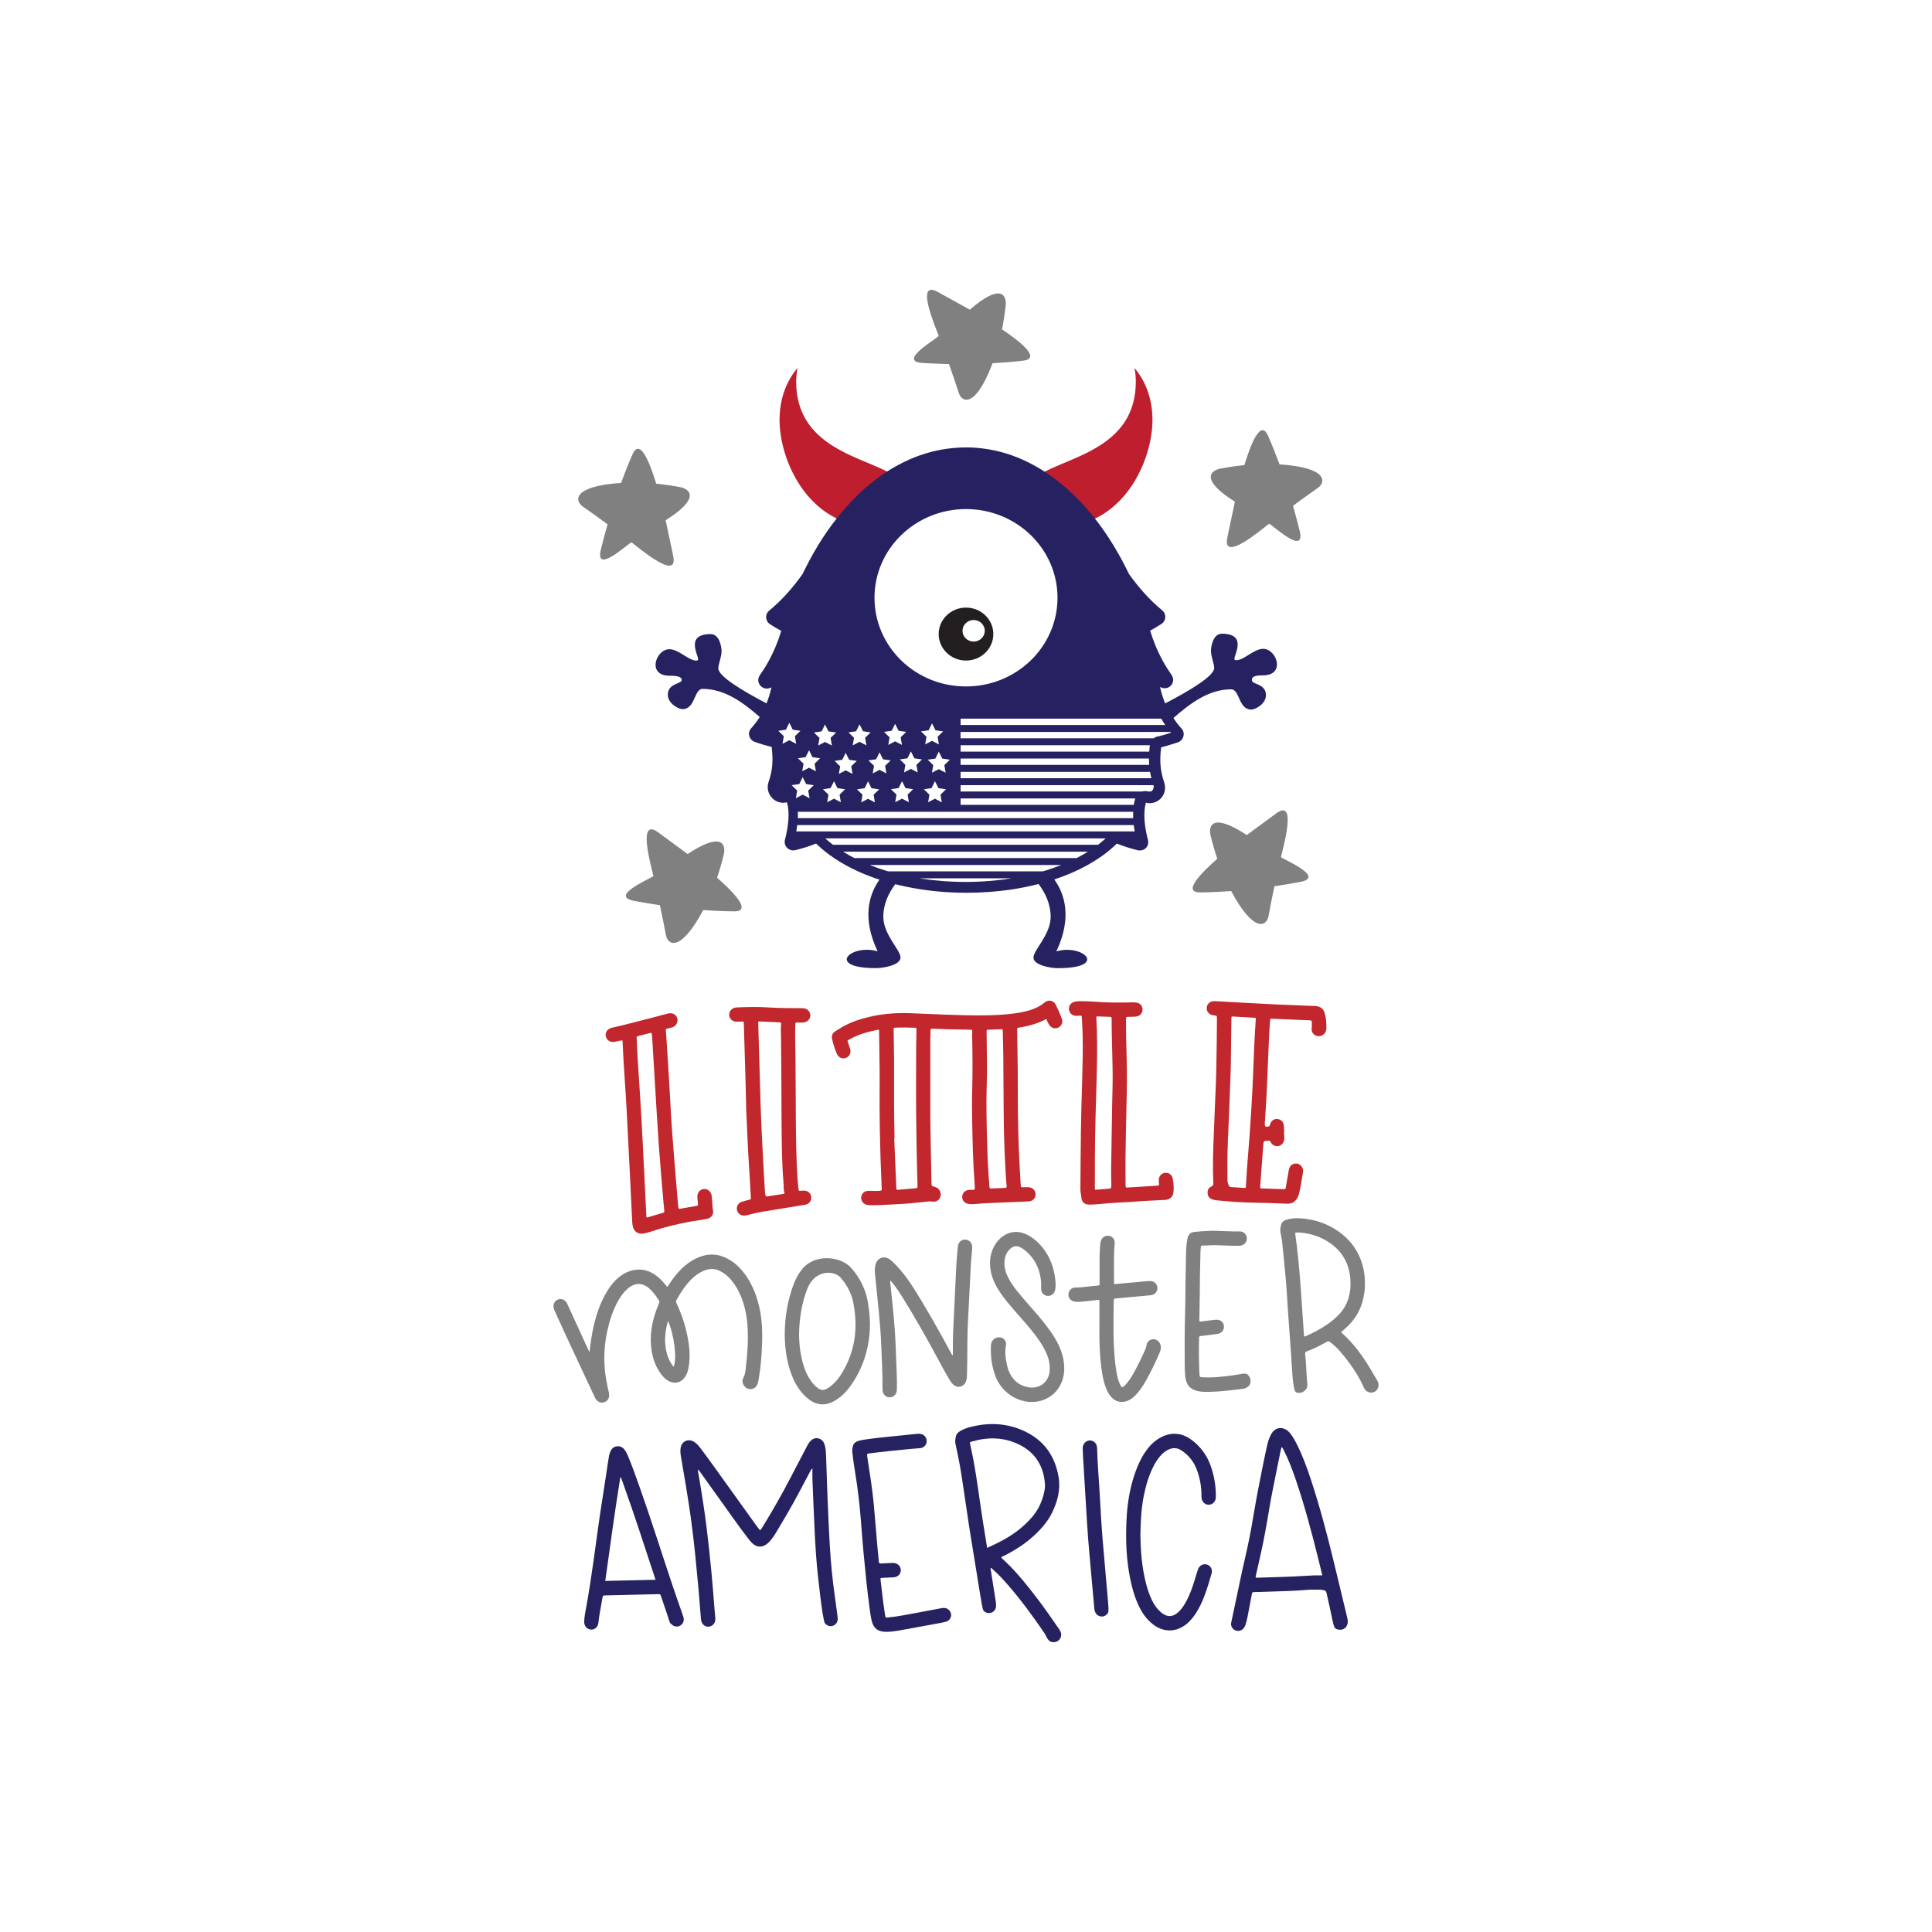 <svg version="1.1" id="Calque_1" x="0" y="0" width="432" height="432">
	<g id='litte'>
	  <path id="tt" fill="#C1272D" d="M236.05 224.63c-0.5-0.98-1.65-1.16-2.5-0.45 -0.71 0.6-1.51 1.04-2.36 1.38 -4.9 1.98-14.92 1.47-20.23 1.3 -2.4-0.08-4.79-0.21-7.19-0.3 -2.97-0.11-5.92 0.05-8.84 0.69 -2.35 0.52-4.63 1.24-6.73 2.46 -0.4 0.23-0.77 0.51-1.17 0.73 -0.84 0.46-1.16 1.02-0.96 1.95 0.25 1.12 0.61 2.21 1.06 3.27 0.38 0.86 1.27 1.2 2.08 0.87 0.78-0.32 1.14-1.16 0.87-2.03 -0.12-0.4-0.28-0.79-0.4-1.19 -0.21-0.69-0.34-0.56 0.35-0.95 1.94-1.07 4.03-1.67 6.19-2.08 0.35-0.07 0.35-0.05 0.35 0.37 0.03 1.98 0.06 3.96 0.08 5.94 0.02 1.71 0.05 3.42 0.04 5.13 -0.04 3.67-0.02 7.34 0.04 11.01 0.08 4.3 0.22 8.59 0.42 12.89 0.03 0.61 0.02 0.6-0.59 0.65 -0.81 0.06-1.63-0.02-2.44 0 -0.86 0.03-1.48 0.62-1.55 1.42 -0.08 0.83 0.46 1.54 1.31 1.72 0.39 0.08 0.79 0.09 1.18 0.09 1.8 0 3.58-0.17 5.38-0.23 2.42-0.09 4.82-0.38 7.23-0.62 0.23-0.02 0.45-0.02 0.68 0.02 1 0.18 1.77-0.32 1.96-1.26 0.19-0.9-0.37-1.79-1.26-2.01 -0.74-0.19-0.74-0.19-0.77-0.92 -0.01-0.17-0.01-0.33-0.01-0.5 -0.05-2.75-0.11-5.51-0.16-8.26 -0.04-2.11-0.08-4.21-0.09-6.32 -0.01-3.32 0-6.63 0-9.95 0-2.38 0-4.75 0-7.13 0-0.56 0.02-1.13 0.04-1.69 0.02-0.62 0.03-0.62 0.64-0.6 2.65 0.1 5.29 0.19 7.94 0.21 0.9 0.01 0.79 0.06 0.74 0.8 -0.01 0.13-0.01 0.25-0.01 0.38 0.08 4.05 0.14 8.09 0.02 12.14 -0.07 2.31-0.06 4.63-0.01 6.95 0.09 4.63 0.17 9.26 0.53 13.88 0.03 0.42 0.03 0.83 0.07 1.25 0.03 0.31-0.1 0.41-0.39 0.4 -0.29-0.01-0.58 0-0.87 0.02 -0.91 0.06-1.56 0.7-1.57 1.55 -0.01 0.87 0.59 1.5 1.51 1.61 0.48 0.06 0.96 0.05 1.44 0 1.19-0.11 2.37-0.19 3.56-0.23 2.77-0.11 5.55-0.23 8.32-0.35 0.91-0.04 1.56-0.67 1.58-1.53 0.02-0.85-0.61-1.55-1.49-1.64 -0.33-0.03-0.67-0.01-1 0 -0.83 0.03-0.79 0.11-0.85-0.79 -0.36-5.56-0.58-11.12-0.62-16.7 -0.02-2.94-0.01-5.88-0.03-8.82 -0.03-2.94-0.09-5.88-0.13-8.82 -0.01-0.51 0-0.51 0.5-0.58 1.1-0.16 2.17-0.42 3.23-0.74 0.96-0.29 1.87-0.69 2.77-1.16 0.23 0.46 0.41 0.91 0.67 1.31 0.45 0.72 1.3 0.95 2.02 0.6 0.73-0.35 1.11-1.17 0.8-1.95C237.03 226.71 236.57 225.65 236.05 224.63zM204.81 265.69c-1.31 0.11-2.62 0.24-3.93 0.34 -0.43 0.03-0.44 0.01-0.46-0.44 -0.06-1.33-0.11-2.67-0.17-4 -0.1-2.33-0.2-4.67-0.3-7 0.02 0 0.05 0 0.07 0 -0.04-2.5-0.09-5-0.1-7.51 -0.02-3.27 0.01-6.55 0-9.82 -0.01-2.25-0.07-4.5-0.1-6.76 -0.01-0.77-0.07-0.69 0.71-0.72 1.31-0.06 2.63-0.02 3.94 0.02 0.45 0.02 0.46 0.03 0.45 0.45 -0.12 4.65-0.05 9.3-0.09 13.95 -0.02 2.94 0.04 5.88 0.07 8.82 0.04 3.92 0.12 7.84 0.25 11.76 0.01 0.19 0 0.38 0.01 0.56C205.15 265.58 205.05 265.67 204.81 265.69zM224.48 265.63c-0.9 0.04-1.79 0.08-2.69 0.11 -0.5 0.02-0.52 0.01-0.56-0.51 -0.16-2.12-0.32-4.24-0.4-6.37 -0.15-4.09-0.25-8.17-0.26-12.26 0-2.29 0.1-4.59 0.12-6.88 0.02-1.63-0.02-3.25-0.04-4.88 -0.01-1.36-0.03-2.71-0.04-4.07 0-0.51 0.01-0.51 0.52-0.53 0.88-0.03 1.75-0.06 2.63-0.09 0.44-0.01 0.46-0.01 0.47 0.43 0.04 1.79 0.09 3.59 0.11 5.38 0.04 3.96 0.05 7.93 0.08 11.89 0.02 4.24 0.12 8.47 0.36 12.7 0.08 1.48 0.14 2.96 0.29 4.43C225.13 265.59 225.11 265.6 224.48 265.63z"/>
	  <path id="e" fill="#C1272D" d="M296.21 226.54c-0.3-1.03-1.03-1.55-2.14-1.59 -0.79-0.03-1.58-0.06-2.38-0.09 -2.17-0.09-4.33-0.17-6.5-0.27 0 0-8.64-0.46-8.64-0.46 -1.67-0.09-3.33-0.19-5-0.28 -0.86-0.04-1.59 0.55-1.71 1.34 -0.13 0.87 0.37 1.58 1.27 1.8 0.18 0.04 0.37 0.07 0.56 0.08 0.3 0.02 0.47 0.12 0.44 0.46 -0.02 0.17 0 0.33 0 0.5 -0.01 1.63-0.02 3.25-0.04 4.88 -0.07 4.02-0.1 8.05-0.31 12.07 -0.14 2.79-0.21 5.58-0.34 8.38 -0.17 3.73-0.28 7.46-0.12 11.19 0.02 0.38-0.06 0.59-0.44 0.76 -0.61 0.27-0.89 0.81-0.84 1.48 0.04 0.7 0.42 1.17 1.07 1.4 0.29 0.1 0.6 0.17 0.91 0.2 2.18 0.22 4.36 0.39 6.55 0.48 1.69 0.07 3.38 0.07 5.07 0.12 1.4 0.04 2.79 0.12 4.19 0.16 1.07 0.04 1.84-0.43 2.33-1.38 0.21-0.41 0.33-0.85 0.43-1.3 0.33-1.42 0.51-2.87 0.78-4.31 0.05-0.25 0.03-0.5-0.03-0.74 -0.25-1-1.27-1.53-2.19-1.12 -0.62 0.28-0.86 0.8-0.97 1.43 -0.21 1.23-0.42 2.47-0.64 3.7 -0.09 0.48-0.11 0.49-0.62 0.47 -1.54-0.05-3.08-0.1-4.63-0.16 -0.06 0-0.12-0.01-0.19 0 -0.27 0.02-0.32-0.13-0.3-0.35 0.01-0.08 0-0.17 0.01-0.25 0.22-2.99 0.45-5.99 0.67-8.98 0.08-1.09 0.09-1.08 1.19-1.1 0.24 0 0.38 0.05 0.48 0.29 0.12 0.32 0.36 0.56 0.66 0.73 1.06 0.6 2.29-0.12 2.37-1.4 0.03-0.52-0.04-1.04-0.06-1.56 0.02 0 0.03 0 0.05 0 -0.02-0.44-0.03-0.88-0.06-1.31 -0.07-0.91-0.63-1.52-1.46-1.6 -0.77-0.08-1.43 0.42-1.68 1.29 -0.01 0.04-0.02 0.08-0.02 0.12 -0.01 0.15-0.1 0.21-0.24 0.24 -0.76 0.19-0.93 0.05-0.88-0.71 0.14-2.2 0.3-4.41 0.41-6.62 0.19-4.04 0.35-8.08 0.52-12.12 0.06-1.23 0.1-2.46 0.22-3.68 0.1-1.04-0.12-0.97 1.04-0.92 1.79 0.08 3.58 0.15 5.38 0.23 0.83 0.04 1.67 0.08 2.5 0.1 0.32 0.01 0.44 0.13 0.44 0.45 0 0.44 0.05 0.87-0.02 1.31 -0.14 0.87 0.44 1.61 1.3 1.77 0.99 0.18 1.94-0.56 1.98-1.68C296.6 228.8 296.54 227.65 296.21 226.54zM280.79 227.99c-0.27 3.79-0.42 7.58-0.56 11.37 -0.18 4.79-0.47 9.58-0.81 14.36 -0.27 3.81-0.63 7.6-0.82 11.41 -0.02 0.49-0.03 0.51-0.5 0.49 -0.96-0.05-1.91-0.13-2.87-0.19 -0.23-0.01-0.34-0.11-0.45-0.33 -0.29-0.56-0.34-1.15-0.33-1.76 0.01-0.44 0.01-0.87 0.01-1.31 -0.06-3.07 0.06-6.13 0.2-9.19 0.1-2.1 0.18-4.21 0.26-6.31 0.09-2.46 0.2-4.92 0.27-7.37 0.05-1.83 0.06-3.67 0.08-5.5 0.03-1.98 0.05-3.96 0.08-5.94 0.01-0.45 0.01-0.45 0.46-0.42 1.54 0.09 3.08 0.18 4.62 0.27C280.81 227.57 280.82 227.58 280.79 227.99z"/>
	  <path id="l" fill="#C1272D" d="M159.17 267.75c-0.03-0.23-0.04-0.45-0.11-0.68 -0.25-0.79-0.92-1.28-1.69-1.2 -0.77 0.08-1.36 0.68-1.43 1.5 -0.02 0.27 0.01 0.54 0.03 0.81 0.02 0.29 0.07 0.58 0.09 0.87 0.03 0.53 0.02 0.54-0.52 0.63 -1.13 0.19-2.26 0.39-3.39 0.59 -0.4 0.07-0.4 0.07-0.47-0.33 -0.03-0.21-0.05-0.41-0.07-0.62 -0.12-1.45-0.25-2.91-0.37-4.36 -0.32-3.99-0.67-7.98-0.96-11.97 -0.2-2.81-0.34-5.62-0.5-8.43 -0.26-4.54-0.53-9.08-0.85-13.61 -0.07-0.98-0.28-0.83 0.85-1.09 0.37-0.08 0.73-0.16 1.04-0.39 0.6-0.45 0.83-1.22 0.58-1.9 -0.25-0.69-0.92-1.08-1.69-1 -0.19 0.02-0.37 0.06-0.55 0.11 -1.49 0.39-2.98 0.8-4.47 1.17 -2.61 0.65-5.19 1.38-7.82 1.95 -1.01 0.22-1.59 1.01-1.42 1.89 0.22 1.08 1.25 1.46 2.05 1.25 0.52-0.14 1.06-0.22 1.66-0.34 0.02 0.17 0.05 0.3 0.06 0.42 0.2 5.07 0.63 10.12 0.9 15.18 0.44 8.14 0.81 16.29 1.22 24.44 0.02 0.46 0.03 0.92 0.11 1.37 0.25 1.43 1.26 2.09 2.68 1.77 1.2-0.28 2.35-0.71 3.53-1.05 2.91-0.83 5.85-1.5 8.85-1.92 0.58-0.08 1.16-0.16 1.72-0.31 0.85-0.23 1.36-0.96 1.21-1.79C159.26 269.7 159.29 268.72 159.17 267.75zM148.27 271.19c-1.22 0.35-2.43 0.71-3.64 1.06 -0.13-0.19-0.1-0.38-0.11-0.57 -0.27-5.41-0.55-10.83-0.81-16.24 -0.3-6.17-0.7-12.32-1.11-18.48 -0.1-1.56-0.16-3.12-0.23-4.69 -0.02-0.41-0.1-0.53 0.51-0.66 0.91-0.21 1.82-0.45 2.76-0.69 0.16 0.36 0.16 0.67 0.18 0.98 0.22 3.58 0.43 7.16 0.65 10.74 0.28 4.56 0.54 9.12 0.86 13.67 0.3 4.2 0.68 8.4 1.03 12.59 0.05 0.6 0.12 1.2 0.18 1.81C148.55 270.91 148.54 271.12 148.27 271.19z"/>
	  <path id="secondl" fill="#C1272D" d="M260.5 262.25c-0.79 0.09-1.38 0.75-1.39 1.59 0 0.25 0.03 0.5 0.04 0.75 0.03 0.5 0.03 0.5-0.5 0.54 -2.12 0.13-4.25 0.26-6.37 0.39 -0.57 0.04-0.59 0.03-0.6-0.56 -0.01-2.19-0.04-4.38-0.01-6.57 0.05-3.81 0.13-7.63 0.22-11.44 0.09-3.59 0.13-7.17 0.02-10.76 -0.08-2.77-0.15-5.54-0.13-8.32 0.01-0.48 0-0.48 0.47-0.5 0.58-0.02 1.17 0 1.75-0.06 0.94-0.09 1.56-0.86 1.47-1.76 -0.08-0.75-0.65-1.31-1.46-1.39 -0.71-0.07-1.42-0.01-2.13 0 -2.34 0.03-4.67 0.02-7-0.17 -1.27-0.1-2.54-0.15-3.81-0.11 -0.31 0.01-0.62 0.05-0.92 0.15 -0.8 0.27-1.24 0.98-1.11 1.8 0.12 0.78 0.81 1.32 1.66 1.31 0.23 0 0.46-0.04 0.69-0.04 0.48-0.01 0.49-0.01 0.52 0.47 0.17 2.83 0.23 5.67 0.19 8.51 -0.06 3.86-0.19 7.71-0.3 11.57 -0.1 3.75-0.13 7.5-0.17 11.26 -0.03 2.36-0.02 4.71-0.05 7.07 -0.01 0.57 0.17 1.11 0.2 1.67 0.06 1.06 0.63 1.66 1.69 1.7 0.46 0.02 0.92-0.01 1.37-0.05 2.41-0.21 4.82-0.4 7.6-0.52 2.1-0.18 4.55-0.34 7.01-0.43 0.4-0.01 0.79-0.02 1.19-0.06 0.94-0.09 1.59-0.68 1.73-1.61 0.16-1.06 0.04-2.13-0.15-3.17C262.07 262.65 261.31 262.16 260.5 262.25zM248.68 247.1c-0.05 2.44-0.08 4.88-0.12 7.32 -0.04 2.42-0.08 4.84-0.11 7.26 -0.01 1.06 0.03 2.13 0.04 3.19 0.01 0.9 0 0.9-0.87 0.95 -0.79 0.05-1.58 0.13-2.37 0.19 -0.42 0.03-0.44 0.03-0.44-0.38 0-2.19 0-4.38 0.01-6.57 0.01-1.4 0.01-2.79 0.04-4.19 0.08-3.38 0.12-6.75 0.25-10.13 0.08-2.15 0.11-4.29 0.16-6.44 0.08-3.55 0.08-7.09-0.12-10.63 -0.01-0.12-0.03-0.25 0.06-0.4 0.96 0.03 1.9 0.06 2.83 0.09 0.51 0.02 0.54 0.03 0.53 0.54 -0.02 2.48 0.08 4.97 0.13 7.45 0.02 1.06 0.04 2.13 0.07 3.19C248.84 241.38 248.74 244.24 248.68 247.1z"/>
	  <path id="i" fill="#C1272D" d="M180.03 266.24c-0.29-0.04-0.58-0.02-0.87 0.01 -0.54 0.06-0.56 0.06-0.62-0.48 -0.09-0.79-0.17-1.58-0.22-2.37 -0.29-4.54-0.34-9.09-0.37-13.64 -0.03-4.11-0.04-8.22-0.07-12.33 -0.01-2.04-0.06-4.09-0.08-6.13 -0.01-0.75 0.03-1.5 0.03-2.25 0-0.31 0.1-0.47 0.44-0.43 0.27 0.03 0.54 0.02 0.81 0.03 0.33 0 0.67 0 0.99-0.11 0.67-0.22 1.11-0.81 1.12-1.5 0.01-0.66-0.46-1.3-1.12-1.51 -0.32-0.1-0.66-0.1-0.99-0.1 -2.38-0.02-4.76 0-7.13-0.16 -2.34-0.16-4.67-0.11-7.01-0.02 -0.19 0.01-0.37 0.03-0.56 0.06 -0.84 0.17-1.4 0.9-1.32 1.72 0.08 0.83 0.75 1.42 1.62 1.42 0.4 0 0.79-0.03 1.19-0.03 0.44 0 0.44 0 0.45 0.46 0.18 6.47 0.43 12.93 0.53 19.09 0.22 4.39 0.34 8.48 0.62 12.56 0.17 2.37 0.28 4.75 0.42 7.12 0.03 0.52 0.03 0.52-0.5 0.66 -0.52 0.14-1.06 0.25-1.57 0.43 -0.8 0.29-1.19 1.03-1.02 1.85 0.16 0.76 0.91 1.3 1.74 1.21 0.31-0.03 0.62-0.11 0.92-0.19 1.03-0.27 2.06-0.51 3.11-0.68 3.17-0.52 6.34-1.03 9.51-1.56 0.79-0.13 1.34-0.8 1.32-1.59C181.39 266.99 180.83 266.36 180.03 266.24zM175.15 266.96c-1.2 0.18-2.39 0.37-3.58 0.56 -0.23 0.04-0.34-0.05-0.41-0.26 -0.07-0.2-0.08-0.41-0.1-0.61 -0.39-6.27-0.73-12.54-0.98-19.35 -0.17-5.72-0.35-11.98-0.53-18.23 -0.02-0.81 0-0.69 0.65-0.65 1.23 0.06 2.46 0.11 3.69 0.16 0.17 0.01 0.33 0.03 0.5 0.03 0.22 0 0.29 0.11 0.27 0.32 -0.12 0.94-0.03 1.88-0.02 2.81 0.02 3.4 0.06 6.8 0.08 10.2 0.02 3.8 0.01 7.59 0.06 11.39 0.05 3.84 0.1 7.68 0.44 11.5 0.05 0.6-0.07 1.21 0.17 1.8C175.45 266.8 175.36 266.93 175.15 266.96z"/>
	</g>
  <path fill="#808080" d="M167.43 286.22c-1.17-1.96-2.64-3.65-4.69-4.75 -2.07-1.11-4.2-1.26-6.39-0.39 -1.21 0.48-2.31 1.16-3.29 2.01 -1.39 1.2-2.5 2.63-3.49 4.15 -0.11 0.17-0.18 0.37-0.4 0.49 -0.16-0.2-0.32-0.39-0.48-0.58 -0.59-0.73-1.25-1.4-2.01-1.96 -1.52-1.11-3.2-1.57-5.08-1.18 -1.19 0.25-2.23 0.79-3.17 1.55 -1.15 0.93-2.04 2.09-2.79 3.35 -1.36 2.28-2.21 4.76-2.83 7.32 -0.48 1.99-0.75 4.01-0.99 6.1 -0.09-0.18-0.2-0.35-0.28-0.53 -1.54-3.35-3.08-6.71-4.61-10.06 -0.1-0.23-0.2-0.46-0.36-0.66 -0.42-0.53-1.11-0.74-1.74-0.53 -0.62 0.2-1.04 0.79-1.07 1.47 -0.01 0.41 0.12 0.78 0.29 1.14 2.89 6.43 5.93 12.78 8.9 19.17 0.12 0.27 0.25 0.53 0.46 0.74 0.47 0.5 1.05 0.68 1.71 0.46 0.65-0.22 1.02-0.7 1.08-1.4 0.03-0.29-0.01-0.58-0.08-0.87 -0.43-1.83-0.79-3.67-0.92-5.54 -0.19-2.78 0.01-5.54 0.63-8.27 0.53-2.35 1.26-4.63 2.47-6.72 0.56-0.96 1.2-1.86 2.05-2.58 1.68-1.43 3.36-1.4 4.98 0.09 0.81 0.74 1.43 1.63 2 2.55 0.14 0.22 0.13 0.41 0.03 0.64 -0.17 0.38-0.32 0.77-0.47 1.16 -1.15 3.05-1.7 6.19-1.18 9.45 0.31 1.92 0.97 3.71 2.15 5.27 0.41 0.54 0.87 1.01 1.45 1.37 1.45 0.91 3.04 0.54 3.95-0.92 0.38-0.61 0.58-1.29 0.71-1.99 0.42-2.25 0.22-4.49-0.2-6.71 -0.49-2.63-1.35-5.16-2.46-7.59 -0.11-0.25-0.22-0.46-0.06-0.75 0.95-1.72 2.02-3.36 3.43-4.75 0.83-0.81 1.76-1.46 2.85-1.89 1.21-0.48 2.4-0.44 3.56 0.17 0.79 0.41 1.47 0.94 2.08 1.59 0.86 0.92 1.54 1.97 2.09 3.1 1.07 2.23 1.64 4.59 1.85 7.04 0.3 3.47 0 6.92-0.4 10.36 -0.07 0.63-0.21 1.24-0.53 1.84 -0.51 0.95 0.28 2.26 1.36 2.41 0.85 0.12 1.55-0.31 1.85-1.16 0.2-0.57 0.27-1.18 0.37-1.77 0.28-1.75 0.45-3.51 0.55-5.28 0.18-3.02 0.23-6.04-0.31-9.04C169.52 290.8 168.74 288.41 167.43 286.22zM150.63 305.59c-0.33-0.31-0.55-0.69-0.76-1.07 -0.72-1.3-1.04-2.72-1.13-4.19 -0.1-1.57 0.13-3.12 0.52-4.64 0.02-0.08 0.06-0.15 0.13-0.29C150.77 298.58 151.41 303.77 150.63 305.59z"/>
  <path fill="#808080" d="M308.11 309.01c-0.07-0.17-0.17-0.34-0.26-0.5 -0.44-0.76-0.89-1.51-1.33-2.26 -1.81-3.04-3.86-5.89-6.54-8.25 -0.03-0.02-0.04-0.07-0.08-0.15 0.41-0.37 0.81-0.71 1.19-1.06 1.74-1.61 2.97-3.54 3.59-5.83 0.56-2.08 0.67-4.2 0.35-6.36 -0.5-3.4-2.22-6.46-4.9-8.61 -2.83-2.27-6.12-3.44-9.75-3.59 -0.94-0.04-1.88 0.06-2.78 0.35 -0.54 0.18-0.98 0.52-1.13 1.08 -0.15 0.54-0.26 1.11-0.16 1.68 0.15 0.85 0.34 1.7 0.42 2.57 0.33 3.56 0.75 7.1 0.98 10.67 0.09 1.46 0.18 2.91 0.28 4.37 1.14 14.9 0.88 15.3 1.48 17.69 0.18 0.71 0.89 0.69 1.5 0.58 0.08-0.01 0.16-0.04 0.23-0.08 1.06-0.56 1.16-1.19 1.12-1.81 -0.1-1.46-0.24-2.93-0.29-4.39 -0.03-0.78-0.13-1.55-0.2-2.33 -0.04-0.38 0.1-0.52 0.43-0.64 1.46-0.52 2.83-1.23 4.18-1.98 0.62-0.34 0.62-0.35 1.2 0.11 0.7 0.55 1.35 1.15 1.93 1.82 3.35 3.83 4.85 6.93 5.37 8.14 0.3 0.72 1.01 1.23 1.79 1.15 0.25-0.02 0.5-0.1 0.72-0.22C308.15 310.71 308.44 309.83 308.11 309.01zM296.63 296.24c-1.41 0.94-2.89 1.74-4.44 2.43 -0.17 0.08-0.33 0.18-0.6 0.17 -0.56-7.74-0.9-15.47-2-23.16 0.5-0.15 1-0.09 1.48-0.04 2.37 0.25 4.56 1.04 6.49 2.42 2.64 1.9 4.08 4.51 4.37 7.75 0.14 1.59 0.02 3.17-0.48 4.7 -0.39 1.19-0.99 2.24-1.83 3.17C298.73 294.66 297.73 295.51 296.63 296.24z"/>
  <path fill="#808080" d="M216.06 277.2c-0.67-0.13-1.36 0.2-1.68 0.82 -0.12 0.22-0.19 0.46-0.21 0.72 -0.11 1.37-0.26 2.74-0.33 4.11 -0.16 2.94-0.27 5.88-0.42 8.81 -0.17 3.42-0.39 6.83-0.36 10.25 0 0.35 0 0.71 0 1.2 -0.29-0.28-0.37-0.51-0.49-0.72 -2.47-4.61-5.06-9.16-7.81-13.62 -1.43-2.32-3.01-4.51-4.95-6.43 -0.27-0.26-0.54-0.52-0.85-0.74 -1.29-0.9-2.78-0.36-3.19 1.15 -0.18 0.66-0.18 1.33-0.12 1.99 0.12 1.45 0.28 2.91 0.43 4.36 0.26 2.51 0.52 5.02 0.72 7.53 0.13 1.64 0.23 3.29 0.28 4.93 0.09 2.92 0.3 5.83 0.24 8.76 0 0.27-0.01 0.54 0.05 0.81 0.19 0.81 0.82 1.33 1.61 1.31 0.77-0.02 1.41-0.59 1.53-1.4 0.04-0.27 0.04-0.54 0.04-0.81 0.04-1.54-0.04-3.09-0.1-4.63 -0.11-2.71-0.18-5.42-0.37-8.12 -0.25-3.51-0.62-7.02-1-10.52 -0.02-0.18-0.1-0.39 0.05-0.62 0.21 0.25 0.38 0.46 0.55 0.67 0.74 0.93 1.4 1.92 2.03 2.93 2.74 4.37 5.27 8.85 7.72 13.38 0.9 1.67 1.79 3.35 2.76 4.98 0.28 0.47 0.56 0.93 0.97 1.3 0.97 0.86 2.34 0.53 2.82-0.67 0.17-0.41 0.22-0.85 0.23-1.29 0.02-0.83 0.05-1.67 0.06-2.5 0.04-3.46 0-6.92 0.2-10.38 0.19-3.23 0.33-6.46 0.49-9.68 0.08-1.67 0.17-3.33 0.34-4.99 0.05-0.5 0.11-1 0.06-1.5C217.26 277.86 216.75 277.33 216.06 277.2z"/>
  <path fill="#808080" d="M235.93 299.31c-1.17-1.98-2.62-3.76-4.11-5.51 -1.48-1.72-3.02-3.4-4.44-5.18 -0.74-0.93-1.43-1.9-1.96-2.97 -0.54-1.08-0.88-2.21-0.82-3.43 0.05-1.14 0.4-2.17 1.27-2.97 0.7-0.65 1.45-0.76 2.3-0.34 0.43 0.21 0.82 0.49 1.19 0.8 1.93 1.62 2.97 3.72 3.35 6.18 0.12 0.75 0.11 1.49 0.09 2.25 -0.02 1.03 0.8 1.75 1.78 1.62 0.7-0.09 1.25-0.66 1.37-1.43 0.12-0.73 0.09-1.45 0.02-2.18 -0.28-2.54-1.08-4.88-2.65-6.92 -1-1.3-2.19-2.41-3.67-3.15 -2.11-1.06-4.28-0.74-6.02 0.86 -0.6 0.56-1.08 1.21-1.45 1.95 -0.9 1.82-0.99 3.73-0.57 5.68 0.37 1.68 1.16 3.16 2.12 4.57 0.91 1.33 1.95 2.55 3 3.77 1.6 1.85 3.25 3.64 4.73 5.58 0.98 1.28 1.86 2.62 2.52 4.09 0.57 1.28 0.84 2.61 0.72 4.02 -0.21 2.36-2.16 3.96-4.51 3.63 -2.25-0.32-3.8-1.59-4.64-3.71 -0.23-0.58-0.37-1.19-0.49-1.81 -0.26-1.29-0.38-2.58-0.13-3.9 0.19-1.02-0.62-1.84-1.65-1.79 -0.93 0.05-1.66 0.81-1.71 1.83 -0.03 0.5 0 1 0 1.5 0.02 1.81 0.37 3.57 0.98 5.27 1.19 3.33 4.34 5.68 7.79 5.86 3.15 0.16 5.95-1.61 7.07-4.47 0.53-1.35 0.65-2.75 0.49-4.18C237.7 302.81 236.94 301.02 235.93 299.31z"/>
  <path fill="#808080" d="M190.38 283.56c-2.44-2.78-8.26-3.22-11.02 0.21 -0.87 1.08-1.5 2.3-1.98 3.6 -1.29 3.54-1.89 7.21-1.91 10.97 0 0.94 0.04 1.88 0.13 2.81 0.21 2.17 0.65 4.28 1.43 6.32 0.74 1.94 1.79 3.67 3.37 5.05 2.1 1.84 4.31 1.98 6.64 0.45 1.22-0.8 2.24-1.81 3.08-2.99 2.72-3.8 4.13-8.05 4.38-12.71 0.1-1.84-0.08-3.66-0.34-5.48C193.72 288.66 192.46 285.93 190.38 283.56zM190.15 303.04c-0.56 1.6-1.3 3.11-2.24 4.53 -0.53 0.8-1.15 1.53-1.89 2.16 -0.35 0.3-0.72 0.56-1.12 0.79 -0.69 0.4-1.35 0.35-1.99-0.12 -0.92-0.66-1.59-1.53-2.14-2.5 -0.82-1.45-1.28-3.03-1.62-4.65 -0.34-1.62-0.45-3.26-0.48-4.87 0.06-3.5 0.57-6.89 1.82-10.14 1.74-4.52 6.12-4.11 7.44-2.6 1.45 1.67 2.47 3.55 2.89 5.74C191.58 295.32 191.49 299.22 190.15 303.04z"/>
  <path fill="#808080" d="M257.68 299.47c-0.72 0.11-1.22 0.63-1.33 1.38 -0.04 0.25-0.08 0.49-0.18 0.72 -0.92 2.06-1.88 4.09-3.03 6.04 -0.43 0.74-0.93 1.44-1.51 2.07 -0.66 0.71-0.83 0.68-1.24-0.22 -0.42-0.94-0.63-1.94-0.79-2.95 -0.32-2-0.46-4.02-0.55-6.04 -0.14-3.21-0.05-6.42-0.02-9.64 0-0.33 0.11-0.47 0.46-0.5 1.19-0.09 2.37-0.21 3.55-0.32 1.41-0.13 2.83-0.24 4.24-0.39 0.82-0.08 1.4-0.63 1.5-1.37 0.14-1.06-0.64-1.87-1.79-1.81 -0.94 0.05-1.87 0.16-2.8 0.24 -1.54 0.14-3.07 0.29-4.61 0.42 -0.47 0.04-0.48 0.03-0.48-0.4 0.01-2.44-0.05-4.88 0.04-7.32 0.02-0.48 0.11-0.95 0.12-1.43 0.02-0.81-0.47-1.45-1.21-1.6 -0.8-0.17-1.55 0.24-1.85 1.02 -0.13 0.33-0.18 0.69-0.2 1.04 -0.06 0.98-0.13 1.96-0.13 2.94 0.01 1.82 0 3.63 0 5.45 0 0.61 0.08 0.6-0.6 0.68 -0.08 0.01-0.17 0.02-0.25 0.02 -1.54 0.11-3.06 0.41-4.61 0.4 -0.86 0-1.49 0.72-1.51 1.54 -0.02 0.8 0.54 1.45 1.39 1.6 0.52 0.09 1.04 0.07 1.56 0.02 1.1-0.11 2.2-0.22 3.3-0.36 0.79-0.1 0.69-0.07 0.69 0.65 0 1.67 0 3.34 0 5.01 -0.05 3.11 0.02 6.22 0.41 9.31 0.17 1.41 0.4 2.81 0.86 4.16 0.34 1 0.77 1.94 1.53 2.7 0.89 0.89 1.96 1.14 3.16 0.8 0.94-0.27 1.66-0.86 2.3-1.56 0.86-0.95 1.56-2.01 2.18-3.12 1.06-1.92 2.02-3.88 2.89-5.89 0.12-0.27 0.23-0.54 0.31-0.82 0.16-0.52 0.14-1.03-0.1-1.52C259.05 299.74 258.37 299.36 257.68 299.47z"/>
  <path fill="#808080" d="M274.02 307.74c-1.54 0.15-3.07 0.33-4.62 0.24 -1.19-0.07-1.17 0.16-1.23-1.23 -0.06-1.42-0.08-2.83-0.09-4.25 -0.01-1.1 0.03-2.21 0.03-3.31 0-0.31 0.09-0.45 0.41-0.47 0.54-0.04 1.08-0.12 1.62-0.18 0.68-0.08 1.37-0.16 2.05-0.27 0.8-0.12 1.36-0.65 1.47-1.34 0.17-1.08-0.67-1.95-1.81-1.84 -1.04 0.1-2.07 0.25-3.1 0.38 -0.57 0.07-0.58 0.07-0.57-0.53 0.02-1.54 0.07-3.09 0.08-4.63 0.02-3.48 0.06-6.96 0.17-10.45 0.01-0.29 0.03-0.58 0.06-0.87 0.05-0.46 0.06-0.46 0.53-0.48 1.33-0.06 2.67-0.13 4-0.05 1.21 0.07 2.42 0.07 3.63 0.11 0.29 0.01 0.58 0 0.87-0.06 0.83-0.19 1.36-0.93 1.26-1.76 -0.09-0.8-0.75-1.42-1.58-1.4 -1.54 0.04-3.08-0.08-4.87-0.12 -1.6-0.07-3.43 0.05-5.25 0.23 -0.93 0.09-1.38 0.61-1.57 1.51 -0.29 1.36-0.3 2.73-0.33 4.11 -0.08 3.5-0.1 7.01-0.15 10.51 -0.06 4.48-0.17 3.71-0.13 13.31 0 0.96 0.04 1.92 0.13 2.87 0.18 1.92 1.15 2.99 3.05 3.33 0.81 0.14 1.62 0.14 2.43 0.12 2.44-0.06 4.86-0.37 7.28-0.66 0.4-0.05 0.78-0.15 1.11-0.38 0.73-0.51 0.95-1.43 0.53-2.21C278.65 306.52 278.13 307.33 274.02 307.74z"/>
  <path fill="#262262" d="M186.72 357.28c-0.57-3.9-0.95-7.82-1.18-11.76 -0.21-3.6-0.36-7.21-0.51-10.81 -0.12-2.98-0.19-5.96-0.31-8.94 -0.04-0.91-0.06-1.84-0.33-2.72 -0.23-0.75-0.68-1.29-1.49-1.44 -0.78-0.14-1.37 0.22-1.85 0.8 -0.32 0.39-0.54 0.84-0.77 1.28 -1.22 2.33-2.44 4.66-3.65 6.99 -1.79 3.44-3.72 6.8-5.73 10.12 -0.28 0.46-0.54 0.93-0.95 1.39 -0.3-0.39-0.57-0.72-0.83-1.07 -3.08-4.28-6.15-8.57-9.23-12.86 -1.03-1.44-2.08-2.87-3.14-4.29 -0.45-0.6-0.92-1.19-1.58-1.59 -1.32-0.79-2.78-0.09-2.99 1.44 -0.08 0.59-0.04 1.17 0.06 1.75 0.37 2.26 0.77 4.52 1.15 6.78 0.49 2.96 0.95 5.93 1.32 8.9 0.29 2.25 0.56 4.51 0.78 6.77 0.24 2.45 0.48 4.9 0.7 7.35 0.2 2.2 0.35 4.41 0.54 6.61 0.02 0.25 0.08 0.5 0.16 0.73 0.26 0.67 0.96 1.1 1.63 1.01 0.71-0.08 1.28-0.62 1.4-1.33 0.03-0.2 0.03-0.42 0.02-0.62 -0.06-0.81-0.15-1.62-0.21-2.43 -0.19-2.49-0.38-4.98-0.62-7.47 -0.33-3.48-0.7-6.96-1.13-10.44 -0.48-3.83-1.08-7.63-1.73-11.43 -0.07-0.44-0.22-0.88-0.16-1.46 0.21 0.28 0.37 0.46 0.51 0.66 1.41 1.97 2.8 3.95 4.22 5.9 2.16 2.97 4.22 6.01 6.47 8.91 0.27 0.35 0.55 0.69 0.86 1 1.08 1.06 2.3 1.09 3.47 0.12 0.31-0.25 0.57-0.55 0.82-0.86 0.44-0.54 0.81-1.11 1.16-1.7 0.8-1.34 1.6-2.68 2.39-4.04 1.83-3.13 3.49-6.36 5.19-9.56 0.1-0.18 0.15-0.42 0.48-0.59 0 0.88-0.03 1.67 0 2.46 0.18 4.4 0.36 8.79 0.58 13.19 0.1 2.06 0.25 4.12 0.43 6.18 0.04 0.53 1.22 12.19 1.81 12.8 0.55 0.58 1.21 0.76 1.87 0.48 0.65-0.27 1.01-0.89 0.96-1.67 -0.01-0.23-0.04-0.46-0.07-0.68C187.06 359.84 186.9 358.55 186.72 357.28z"/>
  <path fill="#262262" d="M231.58 356.97c-2.33-3.02-4.73-6-7.59-8.56 -0.04-0.04-0.07-0.1-0.11-0.15 0.15-0.2 0.38-0.26 0.58-0.36 2.44-1.22 4.72-2.66 6.73-4.52 1.62-1.49 3.08-3.12 4.05-5.13 1.22-2.5 1.93-5.12 1.47-7.93 -0.77-4.68-3.21-8.19-7.52-10.25 -3.79-1.81-7.77-2.06-11.85-1.08 -0.93 0.23-1.85 0.51-2.67 1.02 -0.4 0.25-0.77 0.54-0.89 1.01 -0.14 0.56-0.26 1.14-0.15 1.73 0.16 0.86 0.36 1.71 0.54 2.57 0.6 2.82 1 5.67 1.42 8.51 0.63 4.27 1.25 8.54 1.97 12.79 0.75 4.42 2.02 13.05 2.3 13.43 0.43 0.57 1.14 0.77 1.79 0.55 0.62-0.21 1.04-0.77 1.07-1.47 0.01-0.33-0.01-0.67-0.06-1 -0.21-1.4-0.44-2.8-0.66-4.2 -0.17-1.11-0.35-2.21-0.53-3.35 0.24 0.03 0.34 0.17 0.46 0.28 1.24 1.09 2.37 2.29 3.45 3.54 2.93 3.38 5.57 6.98 8.09 10.67 0.68 0.99 0.81 2.25 2.29 2.12 0.77-0.07 1.36-0.61 1.5-1.37 0.12-0.61-0.13-1.1-0.46-1.57C235.1 361.79 233.41 359.33 231.58 356.97zM223.35 344.86c-0.83 0.42-1.68 0.81-2.62 1.26 -0.36-2.25-0.72-4.38-1.05-6.53 -0.68-4.37-1.21-8.75-2.01-13.1 -0.2-1.11-0.47-2.2-0.69-3.3 -0.16-0.82-0.22-0.7 0.56-0.92 3.57-1.01 7.08-0.88 10.42 0.78 3.6 1.79 5.41 4.83 5.69 8.8 0.07 0.94-0.16 1.86-0.42 2.77 -0.5 1.78-1.36 3.35-2.58 4.74C228.6 341.71 226.11 343.47 223.35 344.86z"/>
  <path fill="#262262" d="M301.23 361.65c-1.02-4.23-2.03-8.47-3.06-12.7 -1.44-5.91-2.99-11.8-4.88-17.59 -0.92-2.83-1.92-5.64-3.26-8.32 -0.42-0.84-0.86-1.67-1.44-2.41 -0.29-0.38-0.63-0.73-1.05-0.97 -1.02-0.6-2.16-0.42-2.93 0.49 -0.26 0.31-0.45 0.65-0.61 1.01 -0.27 0.59-0.47 1.2-0.62 1.83 -0.77 3.44-1.44 6.9-2.11 10.35 -0.53 2.72-0.96 5.46-1.45 8.19 -0.59 3.35-1.38 6.65-2.12 9.96 -0.06 0.26-2.35 11.15-2.37 11.2 -0.23 0.74 0.15 1.51 0.83 1.83 0.68 0.33 1.49 0.13 1.96-0.48 0.26-0.34 0.39-0.74 0.5-1.14 0.28-0.96 0.44-1.95 0.63-2.93 0.22-1.15 0.43-2.29 0.65-3.44 0.1-0.52 0.11-0.52 0.65-0.54 0.54-0.02 1.09-0.02 1.63-0.04 3.58-0.14 7.17-0.17 10.75-0.5 0.75 0 1.5 0 2.25 0 0.3 0 0.57 0.07 0.86 0.13 0.38 0.07 0.5 0.29 0.57 0.62 1.84 7.82 1.35 7.96 2.74 8.19 0.95 0.16 1.77-0.4 1.96-1.32C301.43 362.59 301.34 362.12 301.23 361.65zM292.09 352.35c-3.56 0.24-7.12 0.3-10.69 0.42 -0.06 0-0.12 0.01-0.19 0.01 -0.47 0-0.5-0.02-0.39-0.5 0.31-1.4 0.63-2.8 0.95-4.21 0.79-3.41 1.4-6.86 1.97-10.31 0.53-3.23 1.21-6.43 1.85-9.63 0.26-1.31 0.53-2.61 0.8-3.92 0.04-0.2 0.1-0.4 0.17-0.63 0.27 0.15 0.34 0.41 0.45 0.62 1.13 2.19 1.99 4.49 2.78 6.82 1.91 5.63 3.44 11.37 4.88 17.13 0.33 1.33 0.66 2.67 1 4.1C294.42 352.23 293.26 352.27 292.09 352.35z"/>
  <path fill="#262262" d="M150.44 354.7c-2.52-7.49-4.87-15.03-7.52-22.48 -0.81-2.28-1.62-4.56-2.56-6.79 -0.2-0.48-0.43-0.95-0.77-1.35 -0.49-0.57-1.1-0.82-1.84-0.65 -0.67 0.15-1.07 0.62-1.31 1.23 -0.21 0.53-0.3 1.08-0.39 1.64 -0.43 2.82-0.84 5.65-1.29 8.47 -0.77 4.8-1.4 9.61-2.07 14.42 -0.47 3.41-1 6.81-1.61 10.19 -0.18 1-0.4 2-0.45 3.09 0 0.05 0 0.15 0 0.26 0.03 0.93 0.68 1.62 1.55 1.65 0.87 0.02 1.54-0.63 1.63-1.56 0.19-1.91 0.63-3.78 0.92-5.68 0.06-0.37 0.26-0.4 0.56-0.4 3.94-0.09 7.89-0.19 11.83-0.28 0.52-0.01 0.53-0.01 0.7 0.5 2.34 6.72 1.67 5.65 2.5 6.37 0.89 0.76 2.24 0.3 2.53-0.83 0.11-0.43 0.01-0.82-0.13-1.22C151.95 359.07 151.18 356.89 150.44 354.7zM135.34 353.5c1.08-7.77 2.12-15.48 3.37-23.19 0.25 0.13 0.26 0.38 0.33 0.57 1.43 3.98 2.81 7.98 4.13 11.99 1.06 3.23 2.12 6.45 3.18 9.67 0.06 0.2 0.13 0.39 0.23 0.7C142.79 353.33 139.08 353.41 135.34 353.5z"/>
  <path fill="#262262" d="M266.52 322.02c-0.89-0.68-1.87-1.17-2.99-1.35 -1.82-0.29-3.42 0.27-4.89 1.3 -1.11 0.78-1.97 1.79-2.71 2.92 -0.95 1.46-1.64 3.05-2.2 4.69 -1.14 3.34-1.68 6.8-1.84 10.31 -0.21 4.43-0.06 8.84 0.84 13.2 0.44 2.13 1.03 4.21 1.99 6.17 0.76 1.56 1.76 2.93 3.15 3.99 2.4 1.82 5.21 1.75 7.53-0.19 0.81-0.68 1.45-1.49 2.02-2.37 0.78-1.19 1.37-2.48 1.88-3.81 0.63-1.66 1.14-3.35 1.62-5.06 0.24-0.85-0.17-1.65-0.93-1.95 -0.79-0.3-1.65 0.06-2.04 0.86 -0.09 0.19-0.15 0.39-0.21 0.59 -0.25 0.8-0.49 1.6-0.74 2.39 -0.47 1.49-1 2.96-1.75 4.34 -0.45 0.83-0.95 1.62-1.63 2.29 -1.33 1.31-2.7 1.34-4.1 0.11 -0.83-0.73-1.43-1.62-1.92-2.6 -0.6-1.22-1.02-2.51-1.36-3.82 -0.91-3.58-1.21-7.23-1.24-10.97 0.05-2.8 0.18-5.65 0.73-8.47 0.48-2.44 1.17-4.82 2.35-7.03 0.51-0.94 1.11-1.81 1.9-2.55 0.48-0.45 1.02-0.8 1.63-1.02 0.81-0.29 1.59-0.24 2.35 0.2 0.49 0.28 0.94 0.63 1.35 1.01 1.05 0.97 1.82 2.12 2.31 3.45 0.67 1.82 1.03 3.69 1.03 5.63 0 0.33-0.01 0.67 0.09 0.99 0.21 0.71 0.8 1.18 1.51 1.19 0.73 0.01 1.35-0.48 1.55-1.22 0.06-0.22 0.07-0.45 0.07-0.68 0.01-2.32-0.38-4.57-1.14-6.75C269.91 325.46 268.5 323.52 266.52 322.02z"/>
  <path fill="#262262" d="M211.56 359.62c-0.3-0.1-0.61-0.11-0.93-0.05 -1.99 0.38-3.97 0.75-5.96 1.12 -2.01 0.37-4.01 0.77-6.05 0.98 -0.6 0.06-0.63 0.04-0.72-0.56 -0.16-1.07-0.32-2.14-0.46-3.22 -0.19-1.53-0.37-3.06-0.54-4.6 -0.05-0.44-0.03-0.46 0.41-0.48 0.71-0.04 1.42-0.07 2.13-0.1 0.17-0.01 0.34 0 0.5-0.03 0.93-0.14 1.51-0.78 1.48-1.64 -0.03-0.83-0.68-1.49-1.58-1.55 -0.28-0.02 0.18-0.04-2.87 0.11 -0.32 0.02-0.43-0.09-0.46-0.41 -0.09-1.14-0.23-2.28-0.33-3.42 -0.26-3.05-0.5-6.11-0.78-9.16 -0.22-2.43-0.55-4.85-0.93-7.26 -0.19-1.21-0.38-2.43-0.55-3.65 -0.09-0.63-0.07-0.63 0.57-0.73 0.1-0.02 0.21-0.02 0.31-0.04 1.24-0.14 2.48-0.31 3.73-0.43 2.39-0.23 4.77-0.53 7.16-0.68 0.79-0.05 1.43-0.65 1.51-1.41 0.08-0.83-0.4-1.53-1.19-1.75 -0.35-0.09-0.7-0.07-1.06-0.04 -1.41 0.14-2.82 0.29-4.23 0.43 -2.35 0.23-4.69 0.46-7.02 0.79 -0.6 0.09-1.2 0.18-1.78 0.36 -0.59 0.18-1.06 0.53-1.21 1.15 -0.11 0.44-0.18 0.91-0.13 1.36 0.17 1.51 0.38 3.02 0.63 4.52 0.61 3.64 1.02 7.31 1.31 10.99 0.18 2.25 0.34 4.49 0.55 6.73 0.39 4.13 0.78 8.26 1.34 12.38 0.14 1.01 0.25 2.03 0.49 3.02 0.42 1.76 1.38 2.51 3.21 2.53 1.07 0.01 2.12-0.15 3.17-0.34 2.65-0.47 5.29-0.96 7.93-1.45 0.78-0.14 1.56-0.27 2.33-0.48 0.72-0.19 1.16-0.85 1.14-1.54C212.64 360.42 212.2 359.82 211.56 359.62z"/>
  <path fill="#262262" d="M246.93 348.57c-0.27-2.9-0.52-5.81-0.7-8.72 -0.11-1.71-0.19-3.41-0.29-5.12 -0.2-3.64-0.53-7.28-0.63-10.92 0-0.16-0.03-0.33-0.07-0.49 -0.17-0.71-0.77-1.2-1.47-1.23 -0.67-0.03-1.3 0.41-1.55 1.06 -0.11 0.3-0.14 0.61-0.12 0.92 0.04 1.27 0.12 2.54 0.2 3.81 0.27 4.18 0.52 8.36 0.76 12.55 0.14 2.48 0.36 4.95 0.57 7.42 0.31 3.63 0.65 7.27 0.98 10.9 0.05 0.54 0.04 1.09 0.23 1.6 0.23 0.65 0.71 1.02 1.39 1.1 0.62 0.07 1.24-0.28 1.54-0.87 0.19-0.61 0.1-1.29-0.43-7.19C247.2 351.77 247.08 350.17 246.93 348.57z"/>
  <path fill="#BE1E2D" d="M178.32 82.28c-2.8 3.34-4.01 7.41-4.01 11.61 0 9.6 6.91 23.8 20.63 23.8 4.8 0 7.34-2.87 7.34-7.66 0-7.86-24.25-5.79-24.25-24.72C178.03 84.34 178.13 83.32 178.32 82.28z"/>
  <path fill="#BE1E2D" d="M253.68 82.28c2.8 3.34 4.01 7.41 4.01 11.61 0 9.6-6.91 23.8-20.63 23.8 -4.8 0-7.34-2.87-7.34-7.66 0-7.86 24.25-5.79 24.25-24.72C253.97 84.34 253.88 83.32 253.68 82.28z"/>
  <path fill="#231F20" d="M216 135.86c-3.37 0-6.11 2.65-6.11 5.92s2.74 5.92 6.11 5.92c3.38 0 6.11-2.65 6.11-5.92S219.38 135.86 216 135.86zM217.71 143.46c-1.37 0-2.49-1.08-2.49-2.41 0-1.33 1.11-2.41 2.49-2.41s2.49 1.08 2.49 2.41C220.19 142.38 219.08 143.46 217.71 143.46z"/>
  <path fill="#262262" d="M282.36 151.02c5.2 0 3.11-5.94 0.09-5.94 -2.1 0-4.25 2.54-6.01 2.54 -0.27 0-0.42-0.04-0.42-0.33 0-0.97 2.87-5.59-2.8-5.59 -2.19 0-2.45 3.41-2.45 3.73 0 1.47 0.73 2.96 0.73 3.94 0 1.75-5.29 4.96-10.97 7.92 -0.43-1.07-0.82-2.28-1.14-3.66 0.13 0.05 0.26 0.09 0.38 0.14 0.11 0.04 0.23 0.07 0.33 0.09 0.04 0.01 0.07 0.01 0.11 0.01 0.07 0.01 0.14 0.02 0.22 0.02 0.01 0 0.01 0 0.02 0 0.09 0 0.18-0.01 0.27-0.02 0.01 0 0.03-0.01 0.04-0.01 0.08-0.01 0.16-0.03 0.23-0.05 0.03-0.01 0.06-0.02 0.09-0.03 0.06-0.02 0.11-0.04 0.17-0.07 0.03-0.02 0.06-0.03 0.09-0.05 0.05-0.03 0.1-0.06 0.14-0.09 0.03-0.02 0.06-0.04 0.09-0.06 0.04-0.03 0.09-0.07 0.13-0.11 0.03-0.02 0.05-0.05 0.08-0.07 0.04-0.04 0.08-0.08 0.11-0.13 0.02-0.02 0.04-0.05 0.06-0.07 0.04-0.06 0.08-0.12 0.12-0.18 0.01-0.02 0.02-0.03 0.03-0.05 0.04-0.08 0.08-0.16 0.11-0.24 0.01-0.02 0.01-0.05 0.02-0.07 0.02-0.06 0.04-0.12 0.05-0.19 0.01-0.03 0.01-0.07 0.02-0.1 0.01-0.06 0.02-0.11 0.02-0.17 0-0.04 0-0.07 0-0.11 0-0.06 0-0.11-0.01-0.17 0-0.04-0.01-0.07-0.01-0.11 -0.01-0.06-0.02-0.12-0.04-0.17 -0.01-0.04-0.02-0.07-0.03-0.11 -0.02-0.06-0.05-0.13-0.07-0.19 -0.01-0.03-0.02-0.06-0.04-0.09 -0.05-0.09-0.1-0.18-0.16-0.27 -0.61-0.86-1.25-1.86-1.89-3.01 -0.63-1.15-1.26-2.44-1.83-3.86 -0.38-0.95-0.74-1.96-1.06-3.03 0.42-0.22 0.84-0.46 1.26-0.71 0.42-0.25 0.83-0.51 1.25-0.78 0.14-0.09 0.25-0.19 0.36-0.3 0.73-0.77 0.69-2.04-0.18-2.75 -2.73-2.23-5.19-5-7.39-8.07l0.02 0.06c-0.28-0.59-0.57-1.18-0.87-1.75 -0.11-0.21-0.22-0.42-0.33-0.63 -0.19-0.36-0.37-0.72-0.56-1.07 -0.06-0.1-0.11-0.2-0.17-0.3 -0.25-0.45-0.5-0.9-0.75-1.34 -0.06-0.1-0.11-0.19-0.17-0.28 -0.26-0.44-0.51-0.87-0.77-1.3 -0.07-0.12-0.15-0.24-0.22-0.35 -0.25-0.39-0.49-0.79-0.74-1.17 -0.09-0.14-0.18-0.27-0.27-0.41 -0.24-0.36-0.48-0.72-0.72-1.07 -0.09-0.12-0.17-0.24-0.26-0.36 -0.25-0.35-0.5-0.71-0.75-1.05 -0.11-0.15-0.22-0.29-0.33-0.43 -0.23-0.31-0.47-0.63-0.71-0.93 -0.09-0.11-0.18-0.22-0.27-0.34 -0.26-0.33-0.52-0.65-0.78-0.97 -0.07-0.09-0.15-0.17-0.22-0.25 -0.28-0.34-0.57-0.67-0.86-1 -0.07-0.08-0.14-0.15-0.21-0.23 -0.29-0.33-0.59-0.65-0.89-0.97 -0.06-0.06-0.12-0.12-0.18-0.19 -0.31-0.32-0.62-0.64-0.93-0.95 -0.08-0.08-0.16-0.15-0.24-0.23 -0.29-0.29-0.59-0.58-0.89-0.85 -0.09-0.08-0.18-0.16-0.26-0.24 -0.29-0.27-0.58-0.53-0.88-0.79 -0.09-0.08-0.18-0.15-0.27-0.22 -0.3-0.25-0.59-0.51-0.89-0.75 -0.06-0.05-0.13-0.1-0.19-0.15 -0.33-0.26-0.65-0.52-0.98-0.77 -0.08-0.06-0.16-0.12-0.24-0.18 -0.31-0.23-0.63-0.46-0.94-0.68 -0.08-0.05-0.16-0.1-0.24-0.16 -0.32-0.22-0.64-0.44-0.96-0.65 -0.09-0.06-0.19-0.11-0.28-0.17 -0.31-0.2-0.62-0.39-0.93-0.58 -0.1-0.06-0.21-0.12-0.31-0.18 -0.3-0.18-0.61-0.35-0.91-0.52 -0.09-0.05-0.19-0.1-0.29-0.15 -0.31-0.17-0.63-0.33-0.94-0.49 -0.11-0.06-0.23-0.11-0.34-0.16 -0.3-0.14-0.6-0.29-0.9-0.42 -0.12-0.06-0.25-0.1-0.38-0.16 -0.29-0.12-0.58-0.25-0.87-0.37 -0.14-0.05-0.27-0.1-0.41-0.15 -0.28-0.11-0.56-0.22-0.85-0.32 -0.14-0.05-0.29-0.09-0.43-0.14 -0.28-0.09-0.55-0.19-0.83-0.27 -0.15-0.05-0.3-0.08-0.45-0.13 -0.27-0.08-0.55-0.16-0.82-0.23 -0.16-0.04-0.32-0.08-0.48-0.11 -0.27-0.06-0.53-0.13-0.8-0.19 -0.18-0.04-0.35-0.07-0.53-0.1 -0.25-0.05-0.5-0.1-0.75-0.14 -0.19-0.03-0.37-0.06-0.56-0.08 -0.24-0.04-0.48-0.08-0.72-0.11 -0.19-0.02-0.38-0.04-0.56-0.06 -0.24-0.03-0.48-0.06-0.72-0.08 -0.2-0.02-0.4-0.03-0.61-0.04 -0.23-0.01-0.45-0.03-0.68-0.04 -0.22-0.01-0.43-0.01-0.65-0.01 -0.21 0-0.42-0.01-0.62-0.01h0c0 0-0.01 0-0.01 0 -0.23 0-0.46 0.01-0.69 0.02 -0.2 0.01-0.4 0.01-0.6 0.01 -0.23 0.01-0.47 0.03-0.71 0.05 -0.19 0.01-0.39 0.02-0.58 0.04 -0.25 0.02-0.51 0.05-0.76 0.08 -0.17 0.02-0.35 0.03-0.53 0.06 -0.27 0.04-0.53 0.08-0.8 0.12 -0.16 0.03-0.32 0.05-0.49 0.07 -0.28 0.05-0.55 0.11-0.82 0.16 -0.15 0.03-0.3 0.06-0.45 0.09 -0.28 0.06-0.57 0.13-0.85 0.2 -0.14 0.04-0.28 0.07-0.42 0.1 -0.28 0.08-0.57 0.16-0.85 0.24 -0.14 0.04-0.28 0.08-0.42 0.12 -0.3 0.09-0.59 0.19-0.89 0.29 -0.12 0.04-0.25 0.08-0.37 0.12 -0.3 0.11-0.61 0.23-0.91 0.34 -0.12 0.05-0.23 0.09-0.35 0.13 -0.32 0.13-0.63 0.26-0.94 0.4 -0.1 0.04-0.2 0.08-0.31 0.13 -0.33 0.14-0.65 0.3-0.97 0.46 -0.09 0.04-0.18 0.08-0.27 0.13 -0.32 0.16-0.64 0.33-0.96 0.5 -0.09 0.05-0.18 0.09-0.28 0.14 -0.33 0.18-0.66 0.37-0.99 0.56 -0.08 0.05-0.16 0.09-0.23 0.13 -0.32 0.19-0.65 0.4-0.97 0.6 -0.08 0.05-0.16 0.1-0.24 0.15 -0.33 0.22-0.66 0.44-0.99 0.67 -0.07 0.05-0.14 0.09-0.21 0.14 -0.32 0.23-0.64 0.46-0.96 0.7 -0.07 0.06-0.15 0.11-0.23 0.17 -0.34 0.25-0.67 0.52-1 0.79 -0.06 0.04-0.11 0.09-0.17 0.13 -0.32 0.26-0.64 0.53-0.95 0.8 -0.07 0.06-0.14 0.11-0.21 0.17 -0.32 0.28-0.64 0.57-0.96 0.86 -0.06 0.06-0.12 0.11-0.18 0.17 -0.32 0.3-0.64 0.61-0.96 0.93 -0.05 0.05-0.11 0.1-0.16 0.16 -0.32 0.32-0.63 0.64-0.94 0.97 -0.05 0.06-0.11 0.11-0.17 0.17 -0.32 0.34-0.64 0.69-0.95 1.04 -0.05 0.05-0.09 0.1-0.14 0.16 -0.29 0.33-0.58 0.67-0.86 1 -0.07 0.08-0.14 0.16-0.21 0.25 -0.28 0.34-0.56 0.69-0.84 1.04 -0.07 0.09-0.14 0.17-0.21 0.26 -0.25 0.32-0.49 0.64-0.73 0.96 -0.1 0.13-0.2 0.26-0.3 0.4 -0.25 0.35-0.5 0.7-0.75 1.05 -0.09 0.12-0.17 0.24-0.26 0.36 -0.27 0.39-0.53 0.79-0.8 1.19 -0.06 0.1-0.13 0.19-0.19 0.28 -0.22 0.33-0.43 0.68-0.64 1.02 -0.11 0.17-0.22 0.34-0.32 0.51 -0.17 0.28-0.34 0.58-0.52 0.87 -0.14 0.24-0.29 0.47-0.43 0.72 -0.22 0.38-0.44 0.78-0.65 1.17 -0.09 0.16-0.18 0.31-0.26 0.47 -0.19 0.35-0.38 0.71-0.56 1.07 -0.11 0.21-0.22 0.41-0.33 0.63 -0.29 0.57-0.58 1.16-0.87 1.75l0.02-0.06c-2.2 3.08-4.66 5.84-7.39 8.07 -0.87 0.71-0.91 1.98-0.18 2.75 0.1 0.11 0.22 0.21 0.36 0.3 0.42 0.27 0.83 0.53 1.25 0.78 0.42 0.25 0.84 0.49 1.26 0.71 -0.32 1.07-0.68 2.08-1.06 3.03 -0.57 1.43-1.2 2.72-1.83 3.86 -0.63 1.15-1.28 2.15-1.89 3.01 -0.06 0.09-0.12 0.18-0.16 0.27 -0.01 0.03-0.03 0.06-0.04 0.09 -0.03 0.06-0.05 0.13-0.07 0.19 -0.01 0.04-0.02 0.07-0.03 0.11 -0.01 0.06-0.03 0.12-0.04 0.18 0 0.04-0.01 0.07-0.01 0.11 0 0.06-0.01 0.12-0.01 0.17 0 0.04 0 0.07 0 0.11 0 0.06 0.01 0.12 0.02 0.17 0.01 0.03 0.01 0.07 0.02 0.1 0.01 0.07 0.03 0.13 0.06 0.19 0.01 0.02 0.01 0.04 0.02 0.07 0.03 0.09 0.07 0.17 0.11 0.25 0.01 0.02 0.02 0.03 0.03 0.05 0.04 0.06 0.08 0.12 0.12 0.18 0.02 0.03 0.04 0.05 0.06 0.07 0.04 0.05 0.08 0.09 0.12 0.13 0.02 0.03 0.05 0.05 0.08 0.07 0.04 0.04 0.08 0.07 0.13 0.11 0.03 0.02 0.06 0.04 0.09 0.06 0.05 0.03 0.09 0.06 0.14 0.09 0.03 0.02 0.06 0.04 0.09 0.05 0.05 0.03 0.11 0.05 0.17 0.07 0.03 0.01 0.06 0.02 0.09 0.03 0.08 0.02 0.15 0.04 0.23 0.06 0.01 0 0.03 0.01 0.04 0.01 0.09 0.01 0.18 0.02 0.27 0.02 0.01 0 0.01 0 0.02 0 0.07 0 0.14-0.01 0.22-0.02 0.04 0 0.07 0 0.11-0.01 0.11-0.02 0.22-0.05 0.33-0.09 0.12-0.04 0.25-0.09 0.38-0.14 -0.31 1.33-0.68 2.51-1.1 3.56 -5.6-2.93-10.78-6.09-10.78-7.82 0-0.98 0.73-2.47 0.73-3.94 0-0.32-0.26-3.73-2.45-3.73 -5.67 0-2.8 4.62-2.8 5.59 0 0.29-0.15 0.33-0.42 0.33 -1.75 0-3.91-2.54-6.01-2.54 -3.02 0-5.11 5.94 0.09 5.94 0.57 0 2.68-0.08 2.68 0.96 0 0.88-3.11 0.69-3.11 3.27 0 2.02 2.43 3.23 3.27 3.23 2.92 0 2.56-4.53 4.51-4.53 4.93 0 9.02 3.02 12.77 6.29 -0.59 0.95-1.24 1.77-1.92 2.52 -0.9 0.99-0.47 2.58 0.78 3.03 1.25 0.45 2.52 0.83 3.8 1.15l0-0.04c0.35 2.87 0.28 5.08-0.69 7.89 -0.05 0.15-0.09 0.3-0.12 0.46 -0.01 0.05-0.01 0.1-0.02 0.15 -0.02 0.1-0.03 0.2-0.04 0.3 0 0.06 0 0.12 0 0.18 0 0.09 0 0.18 0 0.27 0 0.06 0.01 0.12 0.02 0.18 0.01 0.08 0.02 0.17 0.04 0.25 0.01 0.06 0.02 0.12 0.04 0.18 0.02 0.08 0.04 0.16 0.07 0.24 0.02 0.06 0.04 0.12 0.06 0.17 0.03 0.08 0.06 0.15 0.1 0.23 0.02 0.05 0.05 0.11 0.08 0.16 0.04 0.08 0.08 0.15 0.13 0.22 0.03 0.05 0.06 0.1 0.09 0.14 0.05 0.07 0.1 0.14 0.16 0.21 0.03 0.04 0.06 0.08 0.1 0.12 0.07 0.08 0.14 0.15 0.22 0.22 0.03 0.03 0.05 0.05 0.08 0.08 0.1 0.09 0.21 0.18 0.33 0.26 0.03 0.02 0.05 0.03 0.08 0.05 0.09 0.06 0.18 0.12 0.28 0.17 0.05 0.02 0.09 0.04 0.14 0.06 0.08 0.04 0.16 0.08 0.25 0.11 0.05 0.02 0.11 0.04 0.16 0.05 0.08 0.03 0.16 0.05 0.25 0.07 0.06 0.01 0.12 0.02 0.18 0.04 0.08 0.02 0.17 0.03 0.25 0.04 0.06 0.01 0.13 0.01 0.19 0.01 0.04 0 0.08 0.01 0.13 0.01 0.05 0 0.11-0.01 0.16-0.01 0.04 0 0.09 0 0.13-0.01 0.15-0.01 0.29-0.03 0.44-0.06 0.04-0.01 0.09-0.02 0.13-0.03 0.04 0.15 0.08 0.3 0.11 0.45 0.03 0.15 0.07 0.29 0.1 0.44 0.03 0.18 0.05 0.37 0.07 0.56 0.02 0.15 0.04 0.3 0.05 0.46 0.01 0.1 0.01 0.21 0.01 0.31h0c0 0.09 0.01 0.19 0.01 0.28 0 0.16 0.01 0.32 0.01 0.48 0 0.2-0.02 0.41-0.03 0.62 0 0.02 0 0.03 0 0.04 -0.01 0.14-0.01 0.29-0.02 0.44 -0.02 0.21-0.04 0.43-0.07 0.64 -0.02 0.15-0.03 0.31-0.05 0.46 0 0.01 0 0.01 0 0.02h0c-0.03 0.22-0.07 0.44-0.1 0.65 -0.02 0.14-0.04 0.29-0.07 0.43 -0.02 0.11-0.05 0.23-0.07 0.34l0 0c-0.02 0.12-0.05 0.25-0.08 0.37 -0.02 0.12-0.05 0.25-0.07 0.37 -0.06 0.28-0.13 0.55-0.2 0.82l0 0c-0.02 0.07-0.03 0.14-0.05 0.2 -0.04 0.14-0.05 0.28-0.06 0.42 0 0.02 0 0.04 0 0.05 0 0.13 0.01 0.26 0.04 0.38 0.01 0.02 0.01 0.04 0.02 0.07 0.03 0.1 0.06 0.2 0.1 0.3h-0.01c0.01 0.02 0.02 0.03 0.02 0.05 0.01 0.02 0.02 0.04 0.03 0.05 0.06 0.11 0.12 0.22 0.2 0.32 0.01 0.01 0.01 0.01 0.02 0.02 0.08 0.1 0.17 0.18 0.26 0.26 0.01 0.01 0.02 0.02 0.03 0.03 0.1 0.08 0.2 0.14 0.31 0.2 0.02 0.01 0.04 0.02 0.06 0.03 0.11 0.05 0.23 0.1 0.35 0.13 0.02 0.01 0.04 0.01 0.07 0.02 0.12 0.03 0.25 0.04 0.38 0.05 0.01 0 0.01 0 0.02 0 0.01 0 0.02 0 0.03 0 0.14 0 0.29-0.02 0.44-0.05 0.39-0.1 0.79-0.2 1.18-0.31 0.78-0.22 1.56-0.46 2.33-0.74 0.03-0.01 0.05-0.02 0.08-0.03 0.36-0.13 0.71-0.27 1.06-0.41 0.14 0.14 0.29 0.27 0.44 0.41 0.58 0.54 1.18 1.06 1.82 1.56 0.27 0.21 0.54 0.41 0.81 0.61 0.38 0.28 0.77 0.54 1.17 0.81 0.83 0.55 1.69 1.07 2.59 1.56 0.93 0.5 1.89 0.98 2.88 1.42 1.43 0.64 2.92 1.21 4.47 1.71 -2.39 3.35-3.92 8.65-0.41 16.02 -6.03-1.74-11.75 3.76-0.36 3.76 1.76 0 5.48-0.69 5.48-2.38 0-1.65-3.85-5.15-3.85-9.07 0-3.01 1.28-5.44 2.67-7.32 3.53 0.89 7.26 1.48 11.05 1.75 0.54 0.04 1.09 0.07 1.63 0.09 1.08 0.05 2.17 0.08 3.25 0.08h0c0.05 0 0.11 0 0.16 0 1.58 0 3.16-0.06 4.72-0.17 0.56-0.04 1.11-0.09 1.66-0.14 0.42-0.04 0.85-0.08 1.27-0.13 0.53-0.06 1.07-0.13 1.6-0.2 0.1-0.01 0.2-0.03 0.3-0.04 1.09-0.16 2.18-0.34 3.25-0.56 0.54-0.11 1.07-0.22 1.59-0.34 0.53-0.12 1.05-0.25 1.57-0.38 1.4 1.89 2.7 4.33 2.7 7.37 0 3.91-3.85 7.42-3.85 9.07 0 1.69 3.73 2.38 5.48 2.38 11.39 0 5.67-5.5-0.36-3.76 3.52-7.42 1.95-12.73-0.46-16.08 1.48-0.49 2.91-1.04 4.29-1.65l0 0c0.99-0.44 1.95-0.91 2.88-1.42l0 0c0.9-0.49 1.76-1.01 2.59-1.56l0 0c0.69-0.45 1.35-0.92 1.98-1.42 0 0 0 0 0 0 0.64-0.5 1.24-1.02 1.82-1.56 0.15-0.14 0.3-0.27 0.44-0.41 0.35 0.14 0.71 0.28 1.06 0.41 0.03 0.01 0.05 0.02 0.08 0.03 0.77 0.28 1.54 0.52 2.33 0.74 0.39 0.11 0.78 0.21 1.18 0.31 0.15 0.04 0.29 0.05 0.44 0.05 0.01 0 0.02 0 0.03 0 0.01 0 0.01 0 0.02 0 0.13 0 0.26-0.02 0.38-0.04 0.02 0 0.04-0.01 0.07-0.01 0.12-0.03 0.24-0.07 0.35-0.12 0.02-0.01 0.04-0.02 0.06-0.03 0.11-0.06 0.22-0.12 0.31-0.2 0.01-0.01 0.02-0.02 0.03-0.02 0.1-0.08 0.18-0.17 0.26-0.26 0.01-0.01 0.01-0.01 0.02-0.02 0.08-0.1 0.14-0.2 0.2-0.32 0.01-0.02 0.02-0.04 0.03-0.05 0.01-0.02 0.02-0.03 0.02-0.05h-0.01c0.04-0.1 0.08-0.2 0.1-0.3 0.01-0.02 0.01-0.04 0.01-0.07 0.03-0.12 0.04-0.25 0.04-0.38 0-0.02 0-0.04 0-0.05 0-0.14-0.02-0.28-0.06-0.42 -0.02-0.06-0.03-0.13-0.05-0.2l0 0c-0.07-0.27-0.14-0.54-0.2-0.82 -0.02-0.11-0.04-0.22-0.07-0.33 -0.03-0.13-0.05-0.26-0.08-0.4h0c-0.02-0.11-0.05-0.22-0.07-0.34 -0.02-0.14-0.04-0.28-0.07-0.42 -0.04-0.22-0.07-0.43-0.1-0.65h0c0 0 0-0.01 0-0.02 -0.02-0.15-0.03-0.31-0.05-0.46 -0.02-0.21-0.05-0.43-0.07-0.64 -0.01-0.15-0.01-0.29-0.02-0.43 0-0.01 0-0.03 0-0.04 -0.01-0.21-0.02-0.41-0.03-0.62 0-0.16 0.01-0.32 0.01-0.48 0-0.09 0-0.19 0.01-0.28h0c0.01-0.1 0-0.21 0.01-0.31 0.01-0.16 0.04-0.31 0.05-0.46 0.02-0.19 0.04-0.38 0.07-0.56 0.01-0.08 0.04-0.15 0.05-0.23 0.01-0.07 0.03-0.14 0.05-0.21 0.04-0.15 0.06-0.31 0.1-0.45 0 0 0 0 0 0l0.04-0.12c-0.01 0.04-0.03 0.08-0.04 0.13 0 0 0.01 0 0.01 0 0.04 0.01 0.09 0.02 0.13 0.03 0.15 0.03 0.3 0.05 0.44 0.06 0.04 0 0.09 0.01 0.13 0.01 0.05 0 0.11 0.01 0.16 0.01 0.04 0 0.08-0.01 0.13-0.01 0.06 0 0.13-0.01 0.19-0.01 0.09-0.01 0.17-0.02 0.25-0.04 0.06-0.01 0.12-0.02 0.18-0.04 0.08-0.02 0.17-0.04 0.25-0.07 0.06-0.02 0.11-0.03 0.17-0.05 0.08-0.03 0.17-0.07 0.25-0.11 0.05-0.02 0.1-0.04 0.14-0.06 0.09-0.05 0.18-0.11 0.27-0.17 0.03-0.02 0.06-0.03 0.09-0.05 0.11-0.08 0.22-0.16 0.32-0.25 0 0 0 0 0.01 0 0.03-0.03 0.06-0.06 0.09-0.09 0.07-0.07 0.14-0.14 0.21-0.21 0.04-0.04 0.07-0.08 0.1-0.13 0.05-0.07 0.11-0.13 0.16-0.21 0.03-0.05 0.06-0.1 0.09-0.15 0.04-0.07 0.08-0.14 0.12-0.21 0.03-0.05 0.05-0.11 0.08-0.16 0.03-0.07 0.07-0.15 0.09-0.22 0.02-0.05 0.04-0.11 0.06-0.17h0c0 0 0-0.01 0-0.01 0.02-0.08 0.05-0.16 0.06-0.24 0.02-0.06 0.03-0.12 0.04-0.18 0.02-0.08 0.03-0.17 0.03-0.25 0.01-0.06 0.01-0.12 0.02-0.18 0.01-0.09 0-0.18 0-0.27 0-0.06 0-0.12 0-0.18 0-0.04-0.01-0.07-0.01-0.11 -0.01-0.06-0.02-0.13-0.03-0.19 -0.01-0.05-0.01-0.1-0.02-0.15 -0.03-0.15-0.07-0.3-0.12-0.46 -0.09-0.26-0.16-0.51-0.24-0.76 -0.14-0.48-0.26-0.96-0.35-1.42 -0.1-0.52-0.18-1.04-0.22-1.56 -0.04-0.47-0.06-0.94-0.06-1.42 0-0.51 0.02-1.02 0.07-1.56 0.03-0.38 0.07-0.77 0.12-1.17l0 0.04c0.35-0.09 0.7-0.19 1.04-0.29h0c0.92-0.26 1.84-0.54 2.75-0.86 0.39-0.14 0.68-0.39 0.9-0.7 0.29-0.41 0.41-0.92 0.33-1.42 -0.06-0.33-0.19-0.64-0.44-0.91 -0.19-0.21-0.37-0.42-0.56-0.64 -0.37-0.44-0.72-0.91-1.06-1.42 -0.07-0.11-0.14-0.22-0.22-0.33 3.79-3.31 7.92-6.41 12.91-6.41 1.96 0 1.59 4.53 4.51 4.53 0.84 0 3.27-1.21 3.27-3.23 0-2.58-3.11-2.39-3.11-3.27C279.68 150.94 281.79 151.02 282.36 151.02zM253.83 178.58c-0.02 0.06-0.04 0.12-0.05 0.19 -0.11 0.39-0.19 0.79-0.26 1.19h-38.73v-1.42h39.05L253.83 178.58zM195.54 133.66c0-10.95 9.16-19.83 20.46-19.83 11.3 0 20.46 8.88 20.46 19.83 0 10.95-9.16 19.83-20.46 19.83C204.7 153.5 195.54 144.62 195.54 133.66zM210.59 179.39l-1.53-0.8 -1.53 0.8 0.29-1.7 -1.24-1.21 1.71-0.25 0.77-1.55 0.77 1.55 1.71 0.25 -1.24 1.21L210.59 179.39zM205.21 172.72l-1.53-0.8 -1.53 0.8 0.29-1.7 -1.24-1.21 1.71-0.25 0.77-1.55 0.77 1.55 1.71 0.25 -1.24 1.21L205.21 172.72zM203.23 179.38l-1.53-0.8 -1.53 0.8 0.29-1.7 -1.24-1.21 1.71-0.25 0.77-1.55 0.77 1.55 1.71 0.25 -1.24 1.21L203.23 179.38zM198.2 172.94l-1.53-0.8 -1.53 0.8 0.29-1.7 -1.24-1.21 1.71-0.25 0.77-1.55 0.77 1.55 1.71 0.25 -1.24 1.21L198.2 172.94zM195.63 179.41l-1.53-0.8 -1.53 0.8 0.29-1.7 -1.24-1.21 1.71-0.25 0.77-1.55 0.77 1.55 1.71 0.25 -1.24 1.21L195.63 179.41zM190.63 173.05l-1.53-0.8 -1.53 0.8 0.29-1.7 -1.24-1.21 1.71-0.25 0.77-1.55 0.77 1.55 1.71 0.25 -1.24 1.21L190.63 173.05zM188.02 179.39l-1.53-0.8 -1.53 0.8 0.29-1.7 -1.24-1.21 1.71-0.25 0.77-1.55 0.77 1.55 1.71 0.25 -1.24 1.21L188.02 179.39zM182.44 172.46l-1.53-0.8 -1.53 0.8 0.29-1.7 -1.24-1.21 1.71-0.25 0.6-1.21 0.17-0.33 0.2 0.41 0.56 1.14 1.71 0.25 -1.24 1.21L182.44 172.46zM181.02 178.48l-1.53-0.8 -1.53 0.8 0.29-1.7 -1.24-1.21 1.71-0.25 0.76-1.55 0.77 1.55 1.71 0.25 -1.24 1.21L181.02 178.48zM174.02 163.41l1.71-0.25 0.77-1.55 0.77 1.55 1.71 0.25 -1.24 1.21 0.29 1.7 -1.53-0.8 -0.37 0.19 -1.16 0.61 0.23-1.33 0.07-0.38L174.02 163.41zM184.48 161.99l0.77 1.55 1.71 0.25 -1.24 1.21 0.29 1.7 -0.8-0.42 -0.73-0.38 -1.53 0.8 0.29-1.7 -1.24-1.21 1.71-0.25 0.13-0.25L184.48 161.99zM190.67 166.67l0.29-1.7 -1.24-1.21 1.71-0.25 0.77-1.55 0.77 1.55 1.71 0.25 -1.24 1.21 0.29 1.7 -1.53-0.8L190.67 166.67zM198.62 166.56l0.29-1.7 -1.24-1.21 1.71-0.25 0.77-1.55 0.77 1.55 1.71 0.25 -1.24 1.21 0.29 1.7 -1.53-0.8L198.62 166.56zM205.93 163.54l1.71-0.25 0.77-1.55 0.77 1.55 1.71 0.25 -1.24 1.21 0.29 1.7 -1.53-0.8 -1.53 0.8 0.29-1.7L205.93 163.54zM211.45 172.78l-1.53-0.8 -1.53 0.8 0.29-1.7 -1.24-1.21 1.71-0.25 0.77-1.55 0.77 1.55 1.71 0.25 -1.24 1.21L211.45 172.78zM215.89 197.2c-3.58 0-7.05-0.28-10.35-0.81h20.7C222.94 196.92 219.47 197.2 215.89 197.2zM233.9 194.62c-0.24 0.08-0.48 0.15-0.73 0.22h-3.44 -27.47 -3.66c-0.19-0.05-0.37-0.11-0.56-0.17 -1.23-0.38-2.42-0.8-3.56-1.25h5.02 3.49 26.02 3.49 4.8C236.21 193.85 235.08 194.25 233.9 194.62zM240.75 191.86H191.03c-0.87-0.45-1.71-0.92-2.51-1.42h54.74C242.46 190.94 241.62 191.41 240.75 191.86zM186.25 188.89c-0.6-0.46-1.17-0.93-1.71-1.42h62.69c-0.54 0.49-1.11 0.96-1.71 1.42H186.25zM253.72 185.91h-75.67c0.08-0.46 0.16-0.93 0.22-1.42h75.23C253.56 184.98 253.64 185.45 253.72 185.91zM253.38 182.94h-74.98c0.02-0.47 0.02-0.95 0-1.42h74.97C253.36 181.99 253.36 182.46 253.38 182.94zM256.66 176.98c-0.21-0.06-0.42-0.09-0.63-0.09 -0.21 0-0.43 0.04-0.63 0.09h-40.61v-1.42h43.13c0.15 0.51-0.04 0.89-0.17 1.08 -0.06 0.08-0.19 0.23-0.38 0.34H256.66zM257.46 174.01h-42.67v-1.42h42.36C257.23 173.05 257.33 173.52 257.46 174.01zM256.95 171.03h-42.16v-1.42h42.11C256.9 170.08 256.92 170.56 256.95 171.03zM256.97 168.06h-5.61 -3.2 -33.36v-1.42h32.07 7.66 2.59C257.05 167.12 257 167.59 256.97 168.06zM261.85 163.82c-0.87 0.3-1.75 0.56-2.62 0.79 -0.46 0.03-0.89 0.2-1.25 0.47h-1.3 -9.9 -32v-1.42h32.56 11.04 3.34C261.77 163.72 261.81 163.77 261.85 163.82zM260.14 162.11h-9.46 -35.89v-1.42h38.9 5.97c0.23 0.41 0.48 0.81 0.74 1.2 0.05 0.08 0.1 0.15 0.16 0.22H260.14z"/>
  <path fill="#808080" d="M272.19 192.02c-0.57-1.69-1.06-3.4-1.48-5.12 -0.56-2.29 0.35-5.28 8.07-0.18 2.21-1.65 4.43-3.24 6.55-4.82 4.79-3.56 1.61 7.5 1.09 9.77 1.75 1.05 9.79 4.52 4.23 5.55 -1.9 0.35-3.79 0.67-5.68 0.95 -0.47 2.21-0.93 4.41-1.32 6.63 -0.42 2.35-3.26 3.97-8.36-5.56 -2.28 0.17-4.57 0.29-6.9 0.3C264.03 199.58 269.13 194.72 272.19 192.02z"/>
  <path fill="#808080" d="M146.73 108.15c1.77 0.18 3.54 0.44 5.27 0.76 2.32 0.43 4.67 2.5-3.16 7.42 0.59 2.7 1.13 5.38 1.68 7.95 1.26 5.83-7.5-1.63-9.35-3.04 -1.68 1.16-8.16 7.05-6.8 1.56 0.47-1.88 0.96-3.73 1.48-5.56 -1.81-1.34-3.64-2.66-5.49-3.94 -1.97-1.35-2.26-4.61 8.51-5.32 0.79-2.14 1.63-4.28 2.57-6.41C143.21 97.6 145.52 104.25 146.73 108.15z"/>
  <path fill="#808080" d="M160.34 196.26c0.57-1.69 1.06-3.4 1.48-5.12 0.56-2.29-0.35-5.28-8.07-0.18 -2.21-1.65-4.43-3.24-6.55-4.82 -4.79-3.56-1.61 7.5-1.09 9.77 -1.75 1.05-9.79 4.52-4.23 5.55 1.9 0.35 3.79 0.67 5.68 0.95 0.47 2.21 0.93 4.41 1.33 6.63 0.42 2.35 3.27 3.97 8.36-5.56 2.28 0.17 4.57 0.29 6.9 0.3C168.49 203.82 163.39 198.96 160.34 196.26z"/>
  <path fill="#808080" d="M278.24 104c-1.77 0.18-3.53 0.44-5.27 0.76 -2.32 0.43-4.67 2.5 3.16 7.42 -0.59 2.7-1.12 5.38-1.68 7.95 -1.26 5.83 7.5-1.63 9.35-3.04 1.68 1.16 8.16 7.05 6.8 1.56 -0.46-1.88-0.96-3.73-1.48-5.56 1.81-1.34 3.64-2.66 5.49-3.94 1.97-1.35 2.27-4.61-8.51-5.32 -0.79-2.14-1.63-4.28-2.57-6.41C281.76 93.45 279.44 100.11 278.24 104z"/>
  <path fill="#808080" d="M224.06 73.65c0.35-1.75 0.61-3.51 0.81-5.26 0.27-2.35-1.03-5.2-8.02 0.85 -2.4-1.35-4.82-2.65-7.11-3.93 -5.21-2.91-0.63 7.65 0.18 9.83 -1.6 1.27-9.13 5.74-3.48 6.04 1.93 0.1 3.85 0.18 5.75 0.22 0.75 2.13 1.49 4.26 2.17 6.4 0.72 2.28 3.75 3.52 7.58-6.58 2.28-0.13 4.57-0.3 6.88-0.58C233.12 80.1 227.44 75.94 224.06 73.65z"/>
</svg>

